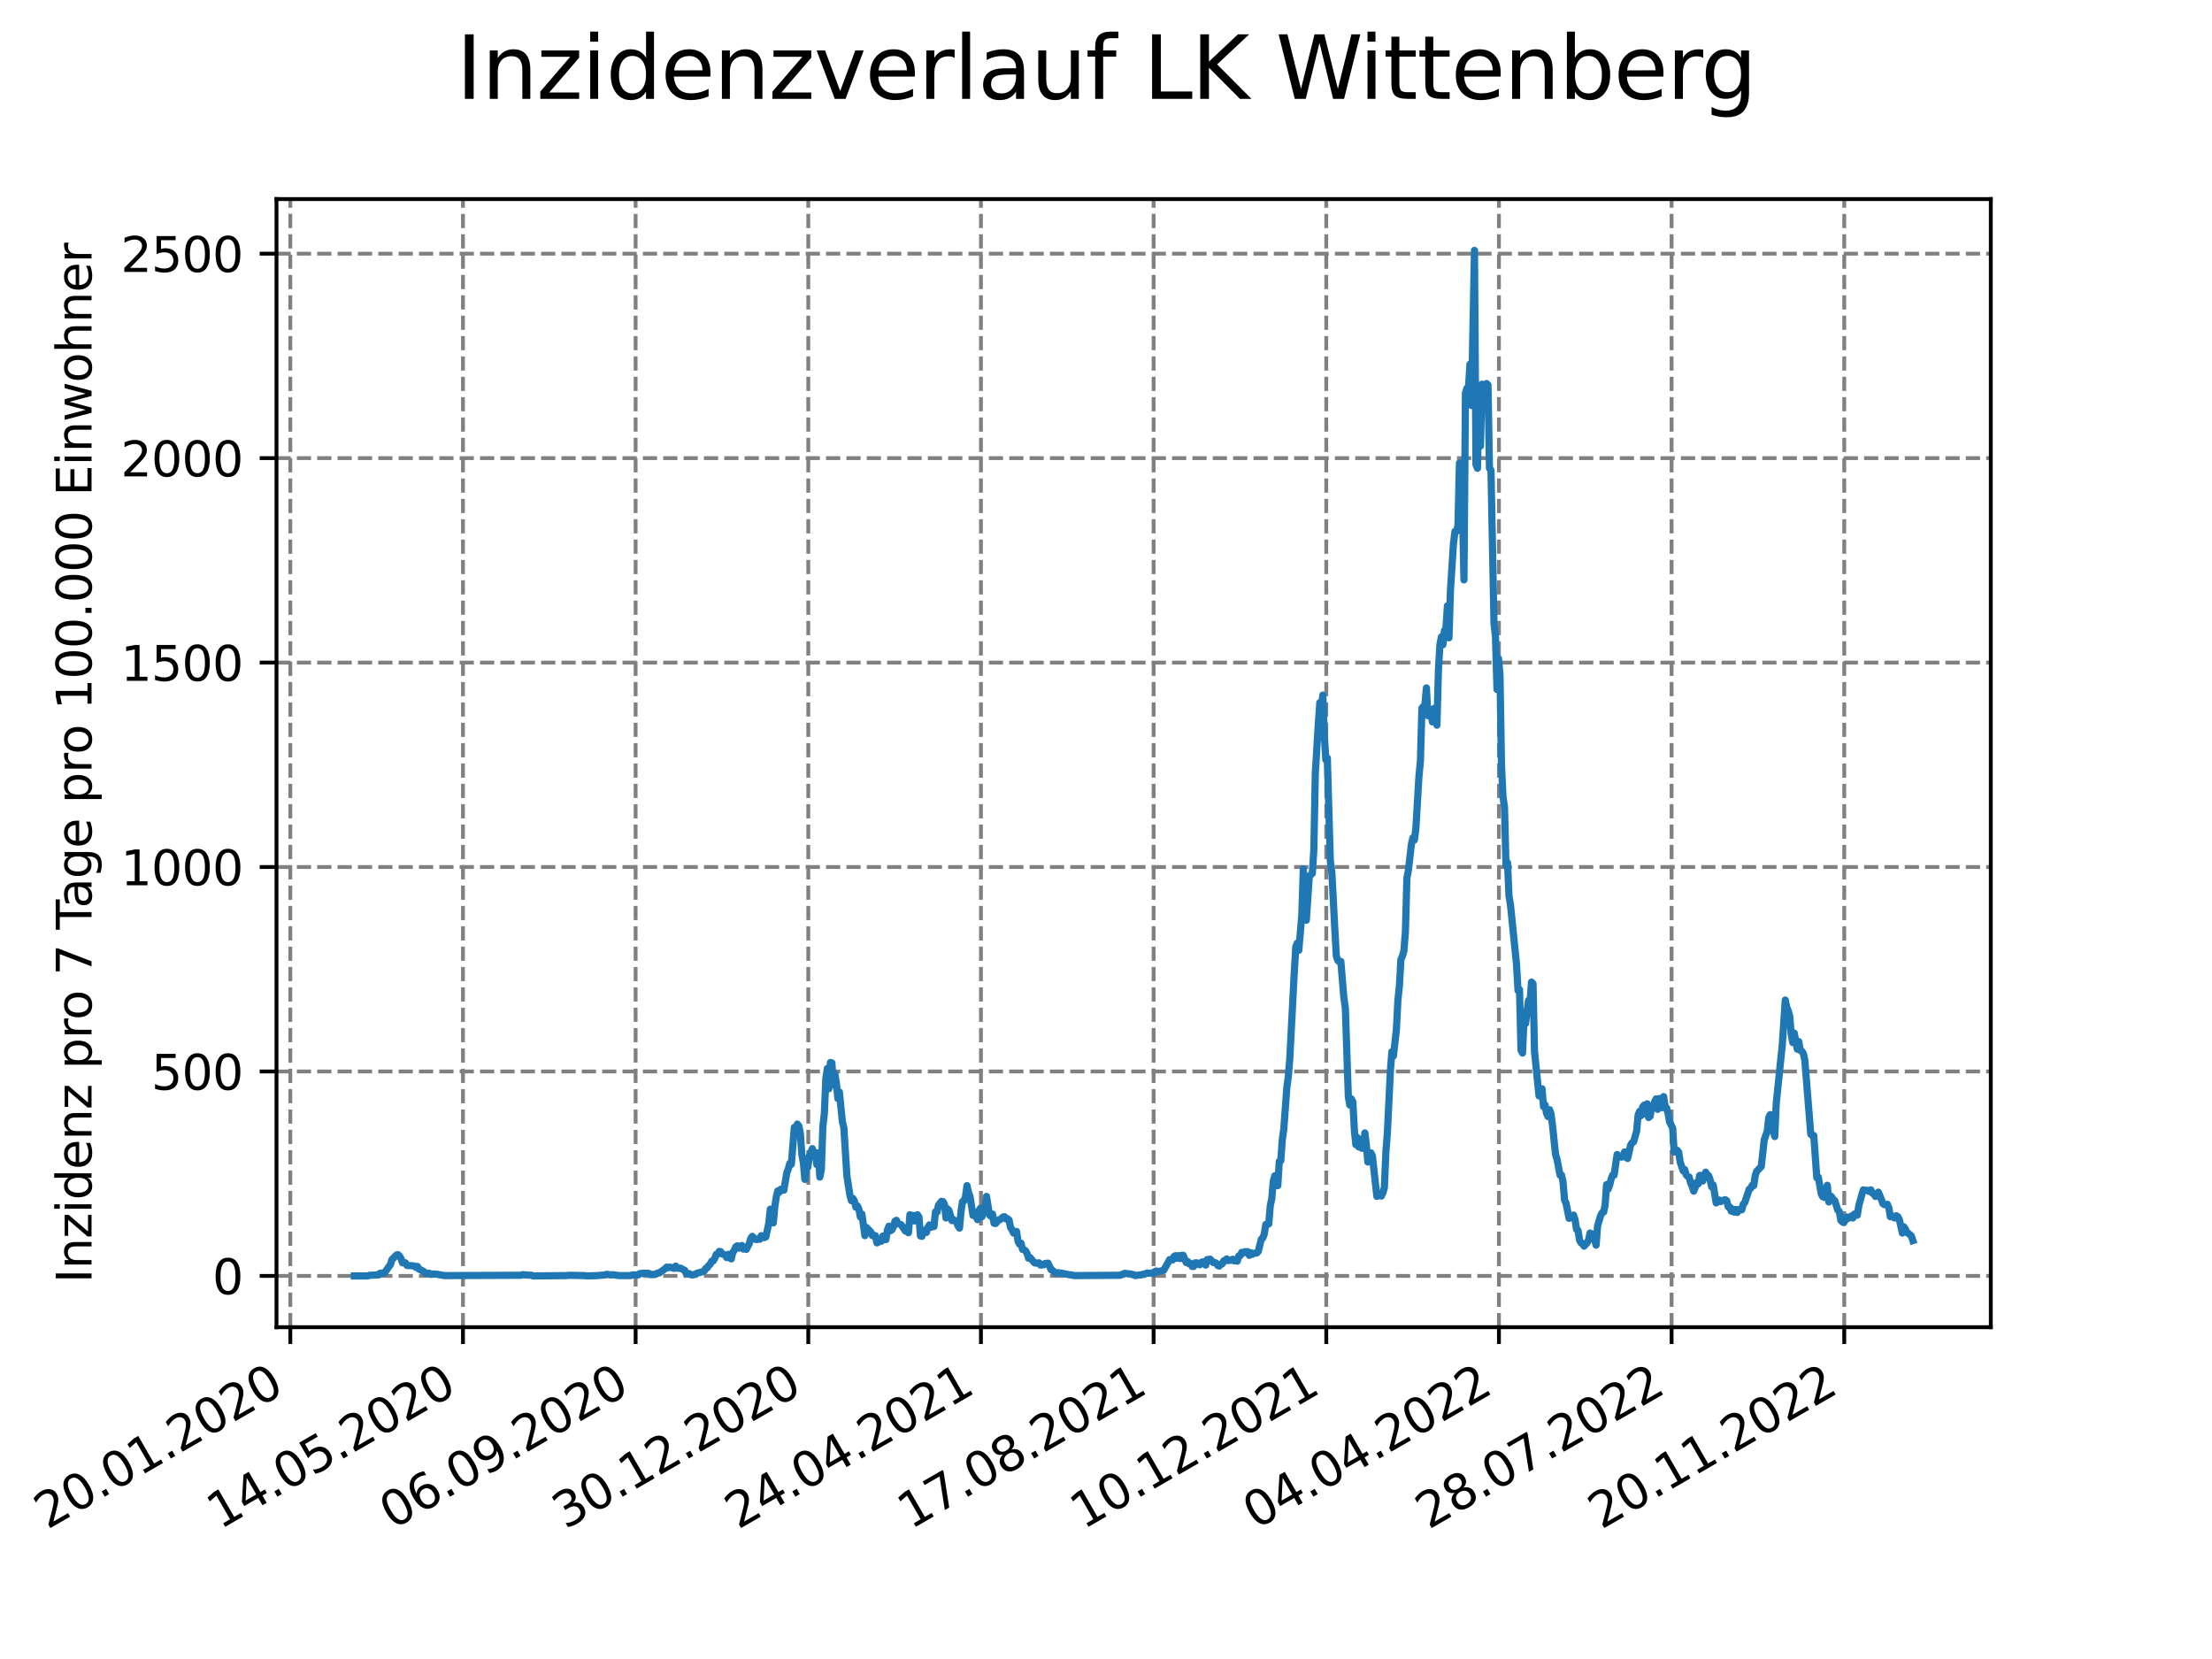 <?xml version="1.0" encoding="utf-8" standalone="no"?>
<!DOCTYPE svg PUBLIC "-//W3C//DTD SVG 1.1//EN"
  "http://www.w3.org/Graphics/SVG/1.1/DTD/svg11.dtd">
<svg xmlns:xlink="http://www.w3.org/1999/xlink" width="460.8pt" height="345.6pt" viewBox="0 0 460.8 345.6" xmlns="http://www.w3.org/2000/svg" version="1.1">
 <defs>
  <style type="text/css">*{stroke-linejoin: round; stroke-linecap: butt}</style>
 </defs>
 <g id="figure_1">
  <g id="patch_1">
   <path d="M 0 345.6 
L 460.8 345.6 
L 460.8 0 
L 0 0 
z
" style="fill: #ffffff"/>
  </g>
  <g id="axes_1">
   <g id="patch_2">
    <path d="M 57.6 276.48 
L 414.72 276.48 
L 414.72 41.472 
L 57.6 41.472 
z
" style="fill: #ffffff"/>
   </g>
   <g id="matplotlib.axis_1">
    <g id="xtick_1">
     <g id="line2d_1">
      <path d="M 60.475 276.48 
L 60.475 41.472 
" clip-path="url(#p79fb8a1882)" style="fill: none; stroke-dasharray: 2.96,1.28; stroke-dashoffset: 0; stroke: #808080; stroke-width: 0.8"/>
     </g>
     <g id="line2d_2">
      <defs>
       <path id="mafbba7d7da" d="M 0 0 
L 0 3.5 
" style="stroke: #000000; stroke-width: 0.8"/>
      </defs>
      <g>
       <use xlink:href="#mafbba7d7da" x="60.475" y="276.48" style="stroke: #000000; stroke-width: 0.8"/>
      </g>
     </g>
     <g id="text_1">
      <!-- 20.01.2020 -->
      <g transform="translate(9.85 318.689) rotate(-30) scale(0.1 -0.1)">
       <defs>
        <path id="DejaVuSans-32" d="M 1228 531 
L 3431 531 
L 3431 0 
L 469 0 
L 469 531 
Q 828 903 1448 1529 
Q 2069 2156 2228 2338 
Q 2531 2678 2651 2914 
Q 2772 3150 2772 3378 
Q 2772 3750 2511 3984 
Q 2250 4219 1831 4219 
Q 1534 4219 1204 4116 
Q 875 4013 500 3803 
L 500 4441 
Q 881 4594 1212 4672 
Q 1544 4750 1819 4750 
Q 2544 4750 2975 4387 
Q 3406 4025 3406 3419 
Q 3406 3131 3298 2873 
Q 3191 2616 2906 2266 
Q 2828 2175 2409 1742 
Q 1991 1309 1228 531 
z
" transform="scale(0.016)"/>
        <path id="DejaVuSans-30" d="M 2034 4250 
Q 1547 4250 1301 3770 
Q 1056 3291 1056 2328 
Q 1056 1369 1301 889 
Q 1547 409 2034 409 
Q 2525 409 2770 889 
Q 3016 1369 3016 2328 
Q 3016 3291 2770 3770 
Q 2525 4250 2034 4250 
z
M 2034 4750 
Q 2819 4750 3233 4129 
Q 3647 3509 3647 2328 
Q 3647 1150 3233 529 
Q 2819 -91 2034 -91 
Q 1250 -91 836 529 
Q 422 1150 422 2328 
Q 422 3509 836 4129 
Q 1250 4750 2034 4750 
z
" transform="scale(0.016)"/>
        <path id="DejaVuSans-2e" d="M 684 794 
L 1344 794 
L 1344 0 
L 684 0 
L 684 794 
z
" transform="scale(0.016)"/>
        <path id="DejaVuSans-31" d="M 794 531 
L 1825 531 
L 1825 4091 
L 703 3866 
L 703 4441 
L 1819 4666 
L 2450 4666 
L 2450 531 
L 3481 531 
L 3481 0 
L 794 0 
L 794 531 
z
" transform="scale(0.016)"/>
       </defs>
       <use xlink:href="#DejaVuSans-32"/>
       <use xlink:href="#DejaVuSans-30" x="63.623"/>
       <use xlink:href="#DejaVuSans-2e" x="127.246"/>
       <use xlink:href="#DejaVuSans-30" x="159.033"/>
       <use xlink:href="#DejaVuSans-31" x="222.656"/>
       <use xlink:href="#DejaVuSans-2e" x="286.279"/>
       <use xlink:href="#DejaVuSans-32" x="318.066"/>
       <use xlink:href="#DejaVuSans-30" x="381.689"/>
       <use xlink:href="#DejaVuSans-32" x="445.312"/>
       <use xlink:href="#DejaVuSans-30" x="508.936"/>
      </g>
     </g>
    </g>
    <g id="xtick_2">
     <g id="line2d_3">
      <path d="M 96.443 276.48 
L 96.443 41.472 
" clip-path="url(#p79fb8a1882)" style="fill: none; stroke-dasharray: 2.96,1.28; stroke-dashoffset: 0; stroke: #808080; stroke-width: 0.8"/>
     </g>
     <g id="line2d_4">
      <g>
       <use xlink:href="#mafbba7d7da" x="96.443" y="276.48" style="stroke: #000000; stroke-width: 0.8"/>
      </g>
     </g>
     <g id="text_2">
      <!-- 14.05.2020 -->
      <g transform="translate(45.818 318.689) rotate(-30) scale(0.1 -0.1)">
       <defs>
        <path id="DejaVuSans-34" d="M 2419 4116 
L 825 1625 
L 2419 1625 
L 2419 4116 
z
M 2253 4666 
L 3047 4666 
L 3047 1625 
L 3713 1625 
L 3713 1100 
L 3047 1100 
L 3047 0 
L 2419 0 
L 2419 1100 
L 313 1100 
L 313 1709 
L 2253 4666 
z
" transform="scale(0.016)"/>
        <path id="DejaVuSans-35" d="M 691 4666 
L 3169 4666 
L 3169 4134 
L 1269 4134 
L 1269 2991 
Q 1406 3038 1543 3061 
Q 1681 3084 1819 3084 
Q 2600 3084 3056 2656 
Q 3513 2228 3513 1497 
Q 3513 744 3044 326 
Q 2575 -91 1722 -91 
Q 1428 -91 1123 -41 
Q 819 9 494 109 
L 494 744 
Q 775 591 1075 516 
Q 1375 441 1709 441 
Q 2250 441 2565 725 
Q 2881 1009 2881 1497 
Q 2881 1984 2565 2268 
Q 2250 2553 1709 2553 
Q 1456 2553 1204 2497 
Q 953 2441 691 2322 
L 691 4666 
z
" transform="scale(0.016)"/>
       </defs>
       <use xlink:href="#DejaVuSans-31"/>
       <use xlink:href="#DejaVuSans-34" x="63.623"/>
       <use xlink:href="#DejaVuSans-2e" x="127.246"/>
       <use xlink:href="#DejaVuSans-30" x="159.033"/>
       <use xlink:href="#DejaVuSans-35" x="222.656"/>
       <use xlink:href="#DejaVuSans-2e" x="286.279"/>
       <use xlink:href="#DejaVuSans-32" x="318.066"/>
       <use xlink:href="#DejaVuSans-30" x="381.689"/>
       <use xlink:href="#DejaVuSans-32" x="445.312"/>
       <use xlink:href="#DejaVuSans-30" x="508.936"/>
      </g>
     </g>
    </g>
    <g id="xtick_3">
     <g id="line2d_5">
      <path d="M 132.412 276.48 
L 132.412 41.472 
" clip-path="url(#p79fb8a1882)" style="fill: none; stroke-dasharray: 2.96,1.28; stroke-dashoffset: 0; stroke: #808080; stroke-width: 0.8"/>
     </g>
     <g id="line2d_6">
      <g>
       <use xlink:href="#mafbba7d7da" x="132.412" y="276.48" style="stroke: #000000; stroke-width: 0.8"/>
      </g>
     </g>
     <g id="text_3">
      <!-- 06.09.2020 -->
      <g transform="translate(81.787 318.689) rotate(-30) scale(0.1 -0.1)">
       <defs>
        <path id="DejaVuSans-36" d="M 2113 2584 
Q 1688 2584 1439 2293 
Q 1191 2003 1191 1497 
Q 1191 994 1439 701 
Q 1688 409 2113 409 
Q 2538 409 2786 701 
Q 3034 994 3034 1497 
Q 3034 2003 2786 2293 
Q 2538 2584 2113 2584 
z
M 3366 4563 
L 3366 3988 
Q 3128 4100 2886 4159 
Q 2644 4219 2406 4219 
Q 1781 4219 1451 3797 
Q 1122 3375 1075 2522 
Q 1259 2794 1537 2939 
Q 1816 3084 2150 3084 
Q 2853 3084 3261 2657 
Q 3669 2231 3669 1497 
Q 3669 778 3244 343 
Q 2819 -91 2113 -91 
Q 1303 -91 875 529 
Q 447 1150 447 2328 
Q 447 3434 972 4092 
Q 1497 4750 2381 4750 
Q 2619 4750 2861 4703 
Q 3103 4656 3366 4563 
z
" transform="scale(0.016)"/>
        <path id="DejaVuSans-39" d="M 703 97 
L 703 672 
Q 941 559 1184 500 
Q 1428 441 1663 441 
Q 2288 441 2617 861 
Q 2947 1281 2994 2138 
Q 2813 1869 2534 1725 
Q 2256 1581 1919 1581 
Q 1219 1581 811 2004 
Q 403 2428 403 3163 
Q 403 3881 828 4315 
Q 1253 4750 1959 4750 
Q 2769 4750 3195 4129 
Q 3622 3509 3622 2328 
Q 3622 1225 3098 567 
Q 2575 -91 1691 -91 
Q 1453 -91 1209 -44 
Q 966 3 703 97 
z
M 1959 2075 
Q 2384 2075 2632 2365 
Q 2881 2656 2881 3163 
Q 2881 3666 2632 3958 
Q 2384 4250 1959 4250 
Q 1534 4250 1286 3958 
Q 1038 3666 1038 3163 
Q 1038 2656 1286 2365 
Q 1534 2075 1959 2075 
z
" transform="scale(0.016)"/>
       </defs>
       <use xlink:href="#DejaVuSans-30"/>
       <use xlink:href="#DejaVuSans-36" x="63.623"/>
       <use xlink:href="#DejaVuSans-2e" x="127.246"/>
       <use xlink:href="#DejaVuSans-30" x="159.033"/>
       <use xlink:href="#DejaVuSans-39" x="222.656"/>
       <use xlink:href="#DejaVuSans-2e" x="286.279"/>
       <use xlink:href="#DejaVuSans-32" x="318.066"/>
       <use xlink:href="#DejaVuSans-30" x="381.689"/>
       <use xlink:href="#DejaVuSans-32" x="445.312"/>
       <use xlink:href="#DejaVuSans-30" x="508.936"/>
      </g>
     </g>
    </g>
    <g id="xtick_4">
     <g id="line2d_7">
      <path d="M 168.38 276.48 
L 168.38 41.472 
" clip-path="url(#p79fb8a1882)" style="fill: none; stroke-dasharray: 2.96,1.28; stroke-dashoffset: 0; stroke: #808080; stroke-width: 0.8"/>
     </g>
     <g id="line2d_8">
      <g>
       <use xlink:href="#mafbba7d7da" x="168.38" y="276.48" style="stroke: #000000; stroke-width: 0.8"/>
      </g>
     </g>
     <g id="text_4">
      <!-- 30.12.2020 -->
      <g transform="translate(117.755 318.689) rotate(-30) scale(0.1 -0.1)">
       <defs>
        <path id="DejaVuSans-33" d="M 2597 2516 
Q 3050 2419 3304 2112 
Q 3559 1806 3559 1356 
Q 3559 666 3084 287 
Q 2609 -91 1734 -91 
Q 1441 -91 1130 -33 
Q 819 25 488 141 
L 488 750 
Q 750 597 1062 519 
Q 1375 441 1716 441 
Q 2309 441 2620 675 
Q 2931 909 2931 1356 
Q 2931 1769 2642 2001 
Q 2353 2234 1838 2234 
L 1294 2234 
L 1294 2753 
L 1863 2753 
Q 2328 2753 2575 2939 
Q 2822 3125 2822 3475 
Q 2822 3834 2567 4026 
Q 2313 4219 1838 4219 
Q 1578 4219 1281 4162 
Q 984 4106 628 3988 
L 628 4550 
Q 988 4650 1302 4700 
Q 1616 4750 1894 4750 
Q 2613 4750 3031 4423 
Q 3450 4097 3450 3541 
Q 3450 3153 3228 2886 
Q 3006 2619 2597 2516 
z
" transform="scale(0.016)"/>
       </defs>
       <use xlink:href="#DejaVuSans-33"/>
       <use xlink:href="#DejaVuSans-30" x="63.623"/>
       <use xlink:href="#DejaVuSans-2e" x="127.246"/>
       <use xlink:href="#DejaVuSans-31" x="159.033"/>
       <use xlink:href="#DejaVuSans-32" x="222.656"/>
       <use xlink:href="#DejaVuSans-2e" x="286.279"/>
       <use xlink:href="#DejaVuSans-32" x="318.066"/>
       <use xlink:href="#DejaVuSans-30" x="381.689"/>
       <use xlink:href="#DejaVuSans-32" x="445.312"/>
       <use xlink:href="#DejaVuSans-30" x="508.936"/>
      </g>
     </g>
    </g>
    <g id="xtick_5">
     <g id="line2d_9">
      <path d="M 204.349 276.48 
L 204.349 41.472 
" clip-path="url(#p79fb8a1882)" style="fill: none; stroke-dasharray: 2.96,1.28; stroke-dashoffset: 0; stroke: #808080; stroke-width: 0.8"/>
     </g>
     <g id="line2d_10">
      <g>
       <use xlink:href="#mafbba7d7da" x="204.349" y="276.48" style="stroke: #000000; stroke-width: 0.8"/>
      </g>
     </g>
     <g id="text_5">
      <!-- 24.04.2021 -->
      <g transform="translate(153.724 318.689) rotate(-30) scale(0.1 -0.1)">
       <use xlink:href="#DejaVuSans-32"/>
       <use xlink:href="#DejaVuSans-34" x="63.623"/>
       <use xlink:href="#DejaVuSans-2e" x="127.246"/>
       <use xlink:href="#DejaVuSans-30" x="159.033"/>
       <use xlink:href="#DejaVuSans-34" x="222.656"/>
       <use xlink:href="#DejaVuSans-2e" x="286.279"/>
       <use xlink:href="#DejaVuSans-32" x="318.066"/>
       <use xlink:href="#DejaVuSans-30" x="381.689"/>
       <use xlink:href="#DejaVuSans-32" x="445.312"/>
       <use xlink:href="#DejaVuSans-31" x="508.936"/>
      </g>
     </g>
    </g>
    <g id="xtick_6">
     <g id="line2d_11">
      <path d="M 240.317 276.48 
L 240.317 41.472 
" clip-path="url(#p79fb8a1882)" style="fill: none; stroke-dasharray: 2.96,1.28; stroke-dashoffset: 0; stroke: #808080; stroke-width: 0.8"/>
     </g>
     <g id="line2d_12">
      <g>
       <use xlink:href="#mafbba7d7da" x="240.317" y="276.48" style="stroke: #000000; stroke-width: 0.8"/>
      </g>
     </g>
     <g id="text_6">
      <!-- 17.08.2021 -->
      <g transform="translate(189.692 318.689) rotate(-30) scale(0.1 -0.1)">
       <defs>
        <path id="DejaVuSans-37" d="M 525 4666 
L 3525 4666 
L 3525 4397 
L 1831 0 
L 1172 0 
L 2766 4134 
L 525 4134 
L 525 4666 
z
" transform="scale(0.016)"/>
        <path id="DejaVuSans-38" d="M 2034 2216 
Q 1584 2216 1326 1975 
Q 1069 1734 1069 1313 
Q 1069 891 1326 650 
Q 1584 409 2034 409 
Q 2484 409 2743 651 
Q 3003 894 3003 1313 
Q 3003 1734 2745 1975 
Q 2488 2216 2034 2216 
z
M 1403 2484 
Q 997 2584 770 2862 
Q 544 3141 544 3541 
Q 544 4100 942 4425 
Q 1341 4750 2034 4750 
Q 2731 4750 3128 4425 
Q 3525 4100 3525 3541 
Q 3525 3141 3298 2862 
Q 3072 2584 2669 2484 
Q 3125 2378 3379 2068 
Q 3634 1759 3634 1313 
Q 3634 634 3220 271 
Q 2806 -91 2034 -91 
Q 1263 -91 848 271 
Q 434 634 434 1313 
Q 434 1759 690 2068 
Q 947 2378 1403 2484 
z
M 1172 3481 
Q 1172 3119 1398 2916 
Q 1625 2713 2034 2713 
Q 2441 2713 2670 2916 
Q 2900 3119 2900 3481 
Q 2900 3844 2670 4047 
Q 2441 4250 2034 4250 
Q 1625 4250 1398 4047 
Q 1172 3844 1172 3481 
z
" transform="scale(0.016)"/>
       </defs>
       <use xlink:href="#DejaVuSans-31"/>
       <use xlink:href="#DejaVuSans-37" x="63.623"/>
       <use xlink:href="#DejaVuSans-2e" x="127.246"/>
       <use xlink:href="#DejaVuSans-30" x="159.033"/>
       <use xlink:href="#DejaVuSans-38" x="222.656"/>
       <use xlink:href="#DejaVuSans-2e" x="286.279"/>
       <use xlink:href="#DejaVuSans-32" x="318.066"/>
       <use xlink:href="#DejaVuSans-30" x="381.689"/>
       <use xlink:href="#DejaVuSans-32" x="445.312"/>
       <use xlink:href="#DejaVuSans-31" x="508.936"/>
      </g>
     </g>
    </g>
    <g id="xtick_7">
     <g id="line2d_13">
      <path d="M 276.286 276.48 
L 276.286 41.472 
" clip-path="url(#p79fb8a1882)" style="fill: none; stroke-dasharray: 2.96,1.28; stroke-dashoffset: 0; stroke: #808080; stroke-width: 0.8"/>
     </g>
     <g id="line2d_14">
      <g>
       <use xlink:href="#mafbba7d7da" x="276.286" y="276.48" style="stroke: #000000; stroke-width: 0.8"/>
      </g>
     </g>
     <g id="text_7">
      <!-- 10.12.2021 -->
      <g transform="translate(225.66 318.689) rotate(-30) scale(0.1 -0.1)">
       <use xlink:href="#DejaVuSans-31"/>
       <use xlink:href="#DejaVuSans-30" x="63.623"/>
       <use xlink:href="#DejaVuSans-2e" x="127.246"/>
       <use xlink:href="#DejaVuSans-31" x="159.033"/>
       <use xlink:href="#DejaVuSans-32" x="222.656"/>
       <use xlink:href="#DejaVuSans-2e" x="286.279"/>
       <use xlink:href="#DejaVuSans-32" x="318.066"/>
       <use xlink:href="#DejaVuSans-30" x="381.689"/>
       <use xlink:href="#DejaVuSans-32" x="445.312"/>
       <use xlink:href="#DejaVuSans-31" x="508.936"/>
      </g>
     </g>
    </g>
    <g id="xtick_8">
     <g id="line2d_15">
      <path d="M 312.254 276.48 
L 312.254 41.472 
" clip-path="url(#p79fb8a1882)" style="fill: none; stroke-dasharray: 2.96,1.28; stroke-dashoffset: 0; stroke: #808080; stroke-width: 0.8"/>
     </g>
     <g id="line2d_16">
      <g>
       <use xlink:href="#mafbba7d7da" x="312.254" y="276.48" style="stroke: #000000; stroke-width: 0.8"/>
      </g>
     </g>
     <g id="text_8">
      <!-- 04.04.2022 -->
      <g transform="translate(261.629 318.689) rotate(-30) scale(0.1 -0.1)">
       <use xlink:href="#DejaVuSans-30"/>
       <use xlink:href="#DejaVuSans-34" x="63.623"/>
       <use xlink:href="#DejaVuSans-2e" x="127.246"/>
       <use xlink:href="#DejaVuSans-30" x="159.033"/>
       <use xlink:href="#DejaVuSans-34" x="222.656"/>
       <use xlink:href="#DejaVuSans-2e" x="286.279"/>
       <use xlink:href="#DejaVuSans-32" x="318.066"/>
       <use xlink:href="#DejaVuSans-30" x="381.689"/>
       <use xlink:href="#DejaVuSans-32" x="445.312"/>
       <use xlink:href="#DejaVuSans-32" x="508.936"/>
      </g>
     </g>
    </g>
    <g id="xtick_9">
     <g id="line2d_17">
      <path d="M 348.223 276.48 
L 348.223 41.472 
" clip-path="url(#p79fb8a1882)" style="fill: none; stroke-dasharray: 2.96,1.28; stroke-dashoffset: 0; stroke: #808080; stroke-width: 0.8"/>
     </g>
     <g id="line2d_18">
      <g>
       <use xlink:href="#mafbba7d7da" x="348.223" y="276.48" style="stroke: #000000; stroke-width: 0.8"/>
      </g>
     </g>
     <g id="text_9">
      <!-- 28.07.2022 -->
      <g transform="translate(297.597 318.689) rotate(-30) scale(0.1 -0.1)">
       <use xlink:href="#DejaVuSans-32"/>
       <use xlink:href="#DejaVuSans-38" x="63.623"/>
       <use xlink:href="#DejaVuSans-2e" x="127.246"/>
       <use xlink:href="#DejaVuSans-30" x="159.033"/>
       <use xlink:href="#DejaVuSans-37" x="222.656"/>
       <use xlink:href="#DejaVuSans-2e" x="286.279"/>
       <use xlink:href="#DejaVuSans-32" x="318.066"/>
       <use xlink:href="#DejaVuSans-30" x="381.689"/>
       <use xlink:href="#DejaVuSans-32" x="445.312"/>
       <use xlink:href="#DejaVuSans-32" x="508.936"/>
      </g>
     </g>
    </g>
    <g id="xtick_10">
     <g id="line2d_19">
      <path d="M 384.191 276.48 
L 384.191 41.472 
" clip-path="url(#p79fb8a1882)" style="fill: none; stroke-dasharray: 2.96,1.28; stroke-dashoffset: 0; stroke: #808080; stroke-width: 0.8"/>
     </g>
     <g id="line2d_20">
      <g>
       <use xlink:href="#mafbba7d7da" x="384.191" y="276.48" style="stroke: #000000; stroke-width: 0.8"/>
      </g>
     </g>
     <g id="text_10">
      <!-- 20.11.2022 -->
      <g transform="translate(333.566 318.689) rotate(-30) scale(0.1 -0.1)">
       <use xlink:href="#DejaVuSans-32"/>
       <use xlink:href="#DejaVuSans-30" x="63.623"/>
       <use xlink:href="#DejaVuSans-2e" x="127.246"/>
       <use xlink:href="#DejaVuSans-31" x="159.033"/>
       <use xlink:href="#DejaVuSans-31" x="222.656"/>
       <use xlink:href="#DejaVuSans-2e" x="286.279"/>
       <use xlink:href="#DejaVuSans-32" x="318.066"/>
       <use xlink:href="#DejaVuSans-30" x="381.689"/>
       <use xlink:href="#DejaVuSans-32" x="445.312"/>
       <use xlink:href="#DejaVuSans-32" x="508.936"/>
      </g>
     </g>
    </g>
   </g>
   <g id="matplotlib.axis_2">
    <g id="ytick_1">
     <g id="line2d_21">
      <path d="M 57.6 265.798 
L 414.72 265.798 
" clip-path="url(#p79fb8a1882)" style="fill: none; stroke-dasharray: 2.96,1.28; stroke-dashoffset: 0; stroke: #808080; stroke-width: 0.8"/>
     </g>
     <g id="line2d_22">
      <defs>
       <path id="m3f3b01e680" d="M 0 0 
L -3.5 0 
" style="stroke: #000000; stroke-width: 0.8"/>
      </defs>
      <g>
       <use xlink:href="#m3f3b01e680" x="57.6" y="265.798" style="stroke: #000000; stroke-width: 0.8"/>
      </g>
     </g>
     <g id="text_11">
      <!-- 0 -->
      <g transform="translate(44.237 269.597) scale(0.1 -0.1)">
       <use xlink:href="#DejaVuSans-30"/>
      </g>
     </g>
    </g>
    <g id="ytick_2">
     <g id="line2d_23">
      <path d="M 57.6 223.208 
L 414.72 223.208 
" clip-path="url(#p79fb8a1882)" style="fill: none; stroke-dasharray: 2.96,1.28; stroke-dashoffset: 0; stroke: #808080; stroke-width: 0.8"/>
     </g>
     <g id="line2d_24">
      <g>
       <use xlink:href="#m3f3b01e680" x="57.6" y="223.208" style="stroke: #000000; stroke-width: 0.8"/>
      </g>
     </g>
     <g id="text_12">
      <!-- 500 -->
      <g transform="translate(31.512 227.007) scale(0.1 -0.1)">
       <use xlink:href="#DejaVuSans-35"/>
       <use xlink:href="#DejaVuSans-30" x="63.623"/>
       <use xlink:href="#DejaVuSans-30" x="127.246"/>
      </g>
     </g>
    </g>
    <g id="ytick_3">
     <g id="line2d_25">
      <path d="M 57.6 180.618 
L 414.72 180.618 
" clip-path="url(#p79fb8a1882)" style="fill: none; stroke-dasharray: 2.96,1.28; stroke-dashoffset: 0; stroke: #808080; stroke-width: 0.8"/>
     </g>
     <g id="line2d_26">
      <g>
       <use xlink:href="#m3f3b01e680" x="57.6" y="180.618" style="stroke: #000000; stroke-width: 0.8"/>
      </g>
     </g>
     <g id="text_13">
      <!-- 1000 -->
      <g transform="translate(25.15 184.417) scale(0.1 -0.1)">
       <use xlink:href="#DejaVuSans-31"/>
       <use xlink:href="#DejaVuSans-30" x="63.623"/>
       <use xlink:href="#DejaVuSans-30" x="127.246"/>
       <use xlink:href="#DejaVuSans-30" x="190.869"/>
      </g>
     </g>
    </g>
    <g id="ytick_4">
     <g id="line2d_27">
      <path d="M 57.6 138.028 
L 414.72 138.028 
" clip-path="url(#p79fb8a1882)" style="fill: none; stroke-dasharray: 2.96,1.28; stroke-dashoffset: 0; stroke: #808080; stroke-width: 0.8"/>
     </g>
     <g id="line2d_28">
      <g>
       <use xlink:href="#m3f3b01e680" x="57.6" y="138.028" style="stroke: #000000; stroke-width: 0.8"/>
      </g>
     </g>
     <g id="text_14">
      <!-- 1500 -->
      <g transform="translate(25.15 141.827) scale(0.1 -0.1)">
       <use xlink:href="#DejaVuSans-31"/>
       <use xlink:href="#DejaVuSans-35" x="63.623"/>
       <use xlink:href="#DejaVuSans-30" x="127.246"/>
       <use xlink:href="#DejaVuSans-30" x="190.869"/>
      </g>
     </g>
    </g>
    <g id="ytick_5">
     <g id="line2d_29">
      <path d="M 57.6 95.438 
L 414.72 95.438 
" clip-path="url(#p79fb8a1882)" style="fill: none; stroke-dasharray: 2.96,1.28; stroke-dashoffset: 0; stroke: #808080; stroke-width: 0.8"/>
     </g>
     <g id="line2d_30">
      <g>
       <use xlink:href="#m3f3b01e680" x="57.6" y="95.438" style="stroke: #000000; stroke-width: 0.8"/>
      </g>
     </g>
     <g id="text_15">
      <!-- 2000 -->
      <g transform="translate(25.15 99.237) scale(0.1 -0.1)">
       <use xlink:href="#DejaVuSans-32"/>
       <use xlink:href="#DejaVuSans-30" x="63.623"/>
       <use xlink:href="#DejaVuSans-30" x="127.246"/>
       <use xlink:href="#DejaVuSans-30" x="190.869"/>
      </g>
     </g>
    </g>
    <g id="ytick_6">
     <g id="line2d_31">
      <path d="M 57.6 52.848 
L 414.72 52.848 
" clip-path="url(#p79fb8a1882)" style="fill: none; stroke-dasharray: 2.96,1.28; stroke-dashoffset: 0; stroke: #808080; stroke-width: 0.8"/>
     </g>
     <g id="line2d_32">
      <g>
       <use xlink:href="#m3f3b01e680" x="57.6" y="52.848" style="stroke: #000000; stroke-width: 0.8"/>
      </g>
     </g>
     <g id="text_16">
      <!-- 2500 -->
      <g transform="translate(25.15 56.647) scale(0.1 -0.1)">
       <use xlink:href="#DejaVuSans-32"/>
       <use xlink:href="#DejaVuSans-35" x="63.623"/>
       <use xlink:href="#DejaVuSans-30" x="127.246"/>
       <use xlink:href="#DejaVuSans-30" x="190.869"/>
      </g>
     </g>
    </g>
    <g id="text_17">
     <!-- Inzidenz pro 7 Tage pro 100.000 Einwohner -->
     <g transform="translate(19.07 267.301) rotate(-90) scale(0.1 -0.1)">
      <defs>
       <path id="DejaVuSans-49" d="M 628 4666 
L 1259 4666 
L 1259 0 
L 628 0 
L 628 4666 
z
" transform="scale(0.016)"/>
       <path id="DejaVuSans-6e" d="M 3513 2113 
L 3513 0 
L 2938 0 
L 2938 2094 
Q 2938 2591 2744 2837 
Q 2550 3084 2163 3084 
Q 1697 3084 1428 2787 
Q 1159 2491 1159 1978 
L 1159 0 
L 581 0 
L 581 3500 
L 1159 3500 
L 1159 2956 
Q 1366 3272 1645 3428 
Q 1925 3584 2291 3584 
Q 2894 3584 3203 3211 
Q 3513 2838 3513 2113 
z
" transform="scale(0.016)"/>
       <path id="DejaVuSans-7a" d="M 353 3500 
L 3084 3500 
L 3084 2975 
L 922 459 
L 3084 459 
L 3084 0 
L 275 0 
L 275 525 
L 2438 3041 
L 353 3041 
L 353 3500 
z
" transform="scale(0.016)"/>
       <path id="DejaVuSans-69" d="M 603 3500 
L 1178 3500 
L 1178 0 
L 603 0 
L 603 3500 
z
M 603 4863 
L 1178 4863 
L 1178 4134 
L 603 4134 
L 603 4863 
z
" transform="scale(0.016)"/>
       <path id="DejaVuSans-64" d="M 2906 2969 
L 2906 4863 
L 3481 4863 
L 3481 0 
L 2906 0 
L 2906 525 
Q 2725 213 2448 61 
Q 2172 -91 1784 -91 
Q 1150 -91 751 415 
Q 353 922 353 1747 
Q 353 2572 751 3078 
Q 1150 3584 1784 3584 
Q 2172 3584 2448 3432 
Q 2725 3281 2906 2969 
z
M 947 1747 
Q 947 1113 1208 752 
Q 1469 391 1925 391 
Q 2381 391 2643 752 
Q 2906 1113 2906 1747 
Q 2906 2381 2643 2742 
Q 2381 3103 1925 3103 
Q 1469 3103 1208 2742 
Q 947 2381 947 1747 
z
" transform="scale(0.016)"/>
       <path id="DejaVuSans-65" d="M 3597 1894 
L 3597 1613 
L 953 1613 
Q 991 1019 1311 708 
Q 1631 397 2203 397 
Q 2534 397 2845 478 
Q 3156 559 3463 722 
L 3463 178 
Q 3153 47 2828 -22 
Q 2503 -91 2169 -91 
Q 1331 -91 842 396 
Q 353 884 353 1716 
Q 353 2575 817 3079 
Q 1281 3584 2069 3584 
Q 2775 3584 3186 3129 
Q 3597 2675 3597 1894 
z
M 3022 2063 
Q 3016 2534 2758 2815 
Q 2500 3097 2075 3097 
Q 1594 3097 1305 2825 
Q 1016 2553 972 2059 
L 3022 2063 
z
" transform="scale(0.016)"/>
       <path id="DejaVuSans-20" transform="scale(0.016)"/>
       <path id="DejaVuSans-70" d="M 1159 525 
L 1159 -1331 
L 581 -1331 
L 581 3500 
L 1159 3500 
L 1159 2969 
Q 1341 3281 1617 3432 
Q 1894 3584 2278 3584 
Q 2916 3584 3314 3078 
Q 3713 2572 3713 1747 
Q 3713 922 3314 415 
Q 2916 -91 2278 -91 
Q 1894 -91 1617 61 
Q 1341 213 1159 525 
z
M 3116 1747 
Q 3116 2381 2855 2742 
Q 2594 3103 2138 3103 
Q 1681 3103 1420 2742 
Q 1159 2381 1159 1747 
Q 1159 1113 1420 752 
Q 1681 391 2138 391 
Q 2594 391 2855 752 
Q 3116 1113 3116 1747 
z
" transform="scale(0.016)"/>
       <path id="DejaVuSans-72" d="M 2631 2963 
Q 2534 3019 2420 3045 
Q 2306 3072 2169 3072 
Q 1681 3072 1420 2755 
Q 1159 2438 1159 1844 
L 1159 0 
L 581 0 
L 581 3500 
L 1159 3500 
L 1159 2956 
Q 1341 3275 1631 3429 
Q 1922 3584 2338 3584 
Q 2397 3584 2469 3576 
Q 2541 3569 2628 3553 
L 2631 2963 
z
" transform="scale(0.016)"/>
       <path id="DejaVuSans-6f" d="M 1959 3097 
Q 1497 3097 1228 2736 
Q 959 2375 959 1747 
Q 959 1119 1226 758 
Q 1494 397 1959 397 
Q 2419 397 2687 759 
Q 2956 1122 2956 1747 
Q 2956 2369 2687 2733 
Q 2419 3097 1959 3097 
z
M 1959 3584 
Q 2709 3584 3137 3096 
Q 3566 2609 3566 1747 
Q 3566 888 3137 398 
Q 2709 -91 1959 -91 
Q 1206 -91 779 398 
Q 353 888 353 1747 
Q 353 2609 779 3096 
Q 1206 3584 1959 3584 
z
" transform="scale(0.016)"/>
       <path id="DejaVuSans-54" d="M -19 4666 
L 3928 4666 
L 3928 4134 
L 2272 4134 
L 2272 0 
L 1638 0 
L 1638 4134 
L -19 4134 
L -19 4666 
z
" transform="scale(0.016)"/>
       <path id="DejaVuSans-61" d="M 2194 1759 
Q 1497 1759 1228 1600 
Q 959 1441 959 1056 
Q 959 750 1161 570 
Q 1363 391 1709 391 
Q 2188 391 2477 730 
Q 2766 1069 2766 1631 
L 2766 1759 
L 2194 1759 
z
M 3341 1997 
L 3341 0 
L 2766 0 
L 2766 531 
Q 2569 213 2275 61 
Q 1981 -91 1556 -91 
Q 1019 -91 701 211 
Q 384 513 384 1019 
Q 384 1609 779 1909 
Q 1175 2209 1959 2209 
L 2766 2209 
L 2766 2266 
Q 2766 2663 2505 2880 
Q 2244 3097 1772 3097 
Q 1472 3097 1187 3025 
Q 903 2953 641 2809 
L 641 3341 
Q 956 3463 1253 3523 
Q 1550 3584 1831 3584 
Q 2591 3584 2966 3190 
Q 3341 2797 3341 1997 
z
" transform="scale(0.016)"/>
       <path id="DejaVuSans-67" d="M 2906 1791 
Q 2906 2416 2648 2759 
Q 2391 3103 1925 3103 
Q 1463 3103 1205 2759 
Q 947 2416 947 1791 
Q 947 1169 1205 825 
Q 1463 481 1925 481 
Q 2391 481 2648 825 
Q 2906 1169 2906 1791 
z
M 3481 434 
Q 3481 -459 3084 -895 
Q 2688 -1331 1869 -1331 
Q 1566 -1331 1297 -1286 
Q 1028 -1241 775 -1147 
L 775 -588 
Q 1028 -725 1275 -790 
Q 1522 -856 1778 -856 
Q 2344 -856 2625 -561 
Q 2906 -266 2906 331 
L 2906 616 
Q 2728 306 2450 153 
Q 2172 0 1784 0 
Q 1141 0 747 490 
Q 353 981 353 1791 
Q 353 2603 747 3093 
Q 1141 3584 1784 3584 
Q 2172 3584 2450 3431 
Q 2728 3278 2906 2969 
L 2906 3500 
L 3481 3500 
L 3481 434 
z
" transform="scale(0.016)"/>
       <path id="DejaVuSans-45" d="M 628 4666 
L 3578 4666 
L 3578 4134 
L 1259 4134 
L 1259 2753 
L 3481 2753 
L 3481 2222 
L 1259 2222 
L 1259 531 
L 3634 531 
L 3634 0 
L 628 0 
L 628 4666 
z
" transform="scale(0.016)"/>
       <path id="DejaVuSans-77" d="M 269 3500 
L 844 3500 
L 1563 769 
L 2278 3500 
L 2956 3500 
L 3675 769 
L 4391 3500 
L 4966 3500 
L 4050 0 
L 3372 0 
L 2619 2869 
L 1863 0 
L 1184 0 
L 269 3500 
z
" transform="scale(0.016)"/>
       <path id="DejaVuSans-68" d="M 3513 2113 
L 3513 0 
L 2938 0 
L 2938 2094 
Q 2938 2591 2744 2837 
Q 2550 3084 2163 3084 
Q 1697 3084 1428 2787 
Q 1159 2491 1159 1978 
L 1159 0 
L 581 0 
L 581 4863 
L 1159 4863 
L 1159 2956 
Q 1366 3272 1645 3428 
Q 1925 3584 2291 3584 
Q 2894 3584 3203 3211 
Q 3513 2838 3513 2113 
z
" transform="scale(0.016)"/>
      </defs>
      <use xlink:href="#DejaVuSans-49"/>
      <use xlink:href="#DejaVuSans-6e" x="29.492"/>
      <use xlink:href="#DejaVuSans-7a" x="92.871"/>
      <use xlink:href="#DejaVuSans-69" x="145.361"/>
      <use xlink:href="#DejaVuSans-64" x="173.145"/>
      <use xlink:href="#DejaVuSans-65" x="236.621"/>
      <use xlink:href="#DejaVuSans-6e" x="298.145"/>
      <use xlink:href="#DejaVuSans-7a" x="361.523"/>
      <use xlink:href="#DejaVuSans-20" x="414.014"/>
      <use xlink:href="#DejaVuSans-70" x="445.801"/>
      <use xlink:href="#DejaVuSans-72" x="509.277"/>
      <use xlink:href="#DejaVuSans-6f" x="548.141"/>
      <use xlink:href="#DejaVuSans-20" x="609.322"/>
      <use xlink:href="#DejaVuSans-37" x="641.109"/>
      <use xlink:href="#DejaVuSans-20" x="704.732"/>
      <use xlink:href="#DejaVuSans-54" x="736.52"/>
      <use xlink:href="#DejaVuSans-61" x="781.104"/>
      <use xlink:href="#DejaVuSans-67" x="842.383"/>
      <use xlink:href="#DejaVuSans-65" x="905.859"/>
      <use xlink:href="#DejaVuSans-20" x="967.383"/>
      <use xlink:href="#DejaVuSans-70" x="999.17"/>
      <use xlink:href="#DejaVuSans-72" x="1062.646"/>
      <use xlink:href="#DejaVuSans-6f" x="1101.51"/>
      <use xlink:href="#DejaVuSans-20" x="1162.691"/>
      <use xlink:href="#DejaVuSans-31" x="1194.479"/>
      <use xlink:href="#DejaVuSans-30" x="1258.102"/>
      <use xlink:href="#DejaVuSans-30" x="1321.725"/>
      <use xlink:href="#DejaVuSans-2e" x="1385.348"/>
      <use xlink:href="#DejaVuSans-30" x="1417.135"/>
      <use xlink:href="#DejaVuSans-30" x="1480.758"/>
      <use xlink:href="#DejaVuSans-30" x="1544.381"/>
      <use xlink:href="#DejaVuSans-20" x="1608.004"/>
      <use xlink:href="#DejaVuSans-45" x="1639.791"/>
      <use xlink:href="#DejaVuSans-69" x="1702.975"/>
      <use xlink:href="#DejaVuSans-6e" x="1730.758"/>
      <use xlink:href="#DejaVuSans-77" x="1794.137"/>
      <use xlink:href="#DejaVuSans-6f" x="1875.924"/>
      <use xlink:href="#DejaVuSans-68" x="1937.105"/>
      <use xlink:href="#DejaVuSans-6e" x="2000.484"/>
      <use xlink:href="#DejaVuSans-65" x="2063.863"/>
      <use xlink:href="#DejaVuSans-72" x="2125.387"/>
     </g>
    </g>
   </g>
   <g id="line2d_33">
    <path d="M 73.833 265.798 
L 76.648 265.798 
L 76.96 265.661 
L 78.837 265.593 
L 79.15 265.252 
L 79.775 265.184 
L 80.088 265.184 
L 81.339 263.412 
L 81.652 262.389 
L 82.59 261.435 
L 82.903 261.367 
L 83.216 261.639 
L 83.529 262.185 
L 83.841 263.071 
L 84.154 263.003 
L 84.467 263.071 
L 84.78 263.616 
L 86.031 263.685 
L 86.344 263.753 
L 86.656 264.025 
L 86.969 263.821 
L 87.282 264.366 
L 88.22 264.843 
L 88.533 265.184 
L 88.846 265.184 
L 89.158 265.321 
L 89.471 265.252 
L 89.784 265.457 
L 90.41 265.389 
L 91.035 265.457 
L 92.599 265.73 
L 108.55 265.661 
L 108.863 265.525 
L 109.488 265.593 
L 110.74 265.661 
L 111.052 265.798 
L 117.933 265.73 
L 118.559 265.661 
L 121.686 265.73 
L 122.312 265.798 
L 124.501 265.73 
L 125.127 265.661 
L 126.065 265.593 
L 126.378 265.457 
L 127.316 265.593 
L 127.629 265.525 
L 128.88 265.73 
L 131.382 265.73 
L 131.695 265.593 
L 132.946 265.593 
L 133.259 265.321 
L 133.884 265.252 
L 135.136 265.252 
L 135.448 265.525 
L 135.761 265.457 
L 136.074 265.525 
L 136.699 265.389 
L 137.012 265.184 
L 137.325 265.184 
L 138.263 264.503 
L 138.576 264.298 
L 138.889 263.957 
L 139.202 264.094 
L 139.514 263.957 
L 140.453 264.23 
L 140.765 263.753 
L 141.078 264.162 
L 141.391 264.23 
L 141.704 264.162 
L 142.642 264.639 
L 142.955 265.321 
L 143.58 265.321 
L 143.893 265.525 
L 144.206 265.593 
L 144.831 265.457 
L 145.144 265.252 
L 146.395 264.912 
L 146.708 264.775 
L 147.021 264.23 
L 147.334 264.094 
L 147.646 263.616 
L 147.959 263.344 
L 148.272 262.73 
L 148.585 262.662 
L 148.897 262.117 
L 149.21 261.299 
L 149.523 261.299 
L 149.836 260.685 
L 150.148 260.753 
L 150.461 261.23 
L 150.774 261.299 
L 151.087 261.503 
L 151.4 261.98 
L 151.712 261.299 
L 152.025 262.048 
L 152.338 262.253 
L 152.651 260.89 
L 152.963 260.481 
L 153.276 259.731 
L 153.589 259.526 
L 153.902 260.003 
L 154.214 259.867 
L 154.527 259.458 
L 154.84 260.208 
L 155.153 260.003 
L 155.466 260.276 
L 156.091 259.049 
L 156.404 257.958 
L 156.717 257.549 
L 157.342 258.163 
L 157.655 258.231 
L 157.968 258.095 
L 158.28 258.163 
L 158.593 257.413 
L 158.906 257.549 
L 159.219 257.822 
L 159.532 257.686 
L 160.157 254.823 
L 160.47 251.891 
L 160.783 254.277 
L 161.095 254.754 
L 161.408 251.346 
L 161.721 249.301 
L 162.034 248.074 
L 162.346 248.346 
L 162.659 247.733 
L 162.972 247.733 
L 163.285 247.937 
L 163.91 244.324 
L 164.223 243.506 
L 164.536 242.347 
L 164.849 242.552 
L 165.474 234.849 
L 165.787 235.462 
L 166.1 234.167 
L 166.412 234.576 
L 166.725 236.076 
L 167.038 240.507 
L 167.351 242.143 
L 167.664 245.688 
L 167.976 243.302 
L 168.289 243.165 
L 168.602 240.848 
L 169.227 239.28 
L 169.54 240.166 
L 169.853 240.098 
L 170.166 242.62 
L 170.478 240.166 
L 170.791 245.211 
L 171.104 243.575 
L 171.417 234.712 
L 171.73 231.918 
L 172.042 224.623 
L 172.355 222.578 
L 172.668 226.805 
L 172.981 221.351 
L 173.293 221.419 
L 173.606 225.987 
L 173.919 223.737 
L 174.232 225.646 
L 174.544 228.85 
L 174.857 227.486 
L 175.483 233.69 
L 175.796 234.917 
L 176.421 244.938 
L 177.047 248.96 
L 177.359 250.119 
L 177.672 249.642 
L 177.985 250.187 
L 178.298 251.482 
L 178.61 251.21 
L 178.923 251.891 
L 179.236 253.527 
L 179.549 252.914 
L 180.174 257.413 
L 180.487 255.709 
L 181.425 256.663 
L 181.738 257.413 
L 182.051 257.345 
L 182.364 257.413 
L 182.676 258.913 
L 182.989 258.776 
L 183.302 258.231 
L 183.615 258.572 
L 183.928 257.481 
L 184.24 257.617 
L 184.553 258.231 
L 184.866 256.254 
L 185.179 255.436 
L 185.491 256.39 
L 185.804 256.186 
L 186.117 255.572 
L 186.43 254.413 
L 186.742 254.209 
L 187.055 254.891 
L 187.681 255.095 
L 188.619 256.459 
L 188.932 256.39 
L 189.245 256.799 
L 189.557 253.05 
L 189.87 253.255 
L 190.183 253.186 
L 190.496 254.345 
L 190.808 253.391 
L 191.121 253.05 
L 191.434 253.527 
L 191.747 257.481 
L 192.06 257.549 
L 192.372 256.595 
L 192.685 256.254 
L 192.998 256.731 
L 193.311 255.641 
L 193.623 255.163 
L 193.936 255.641 
L 194.562 255.504 
L 194.874 252.437 
L 195.187 252.505 
L 195.5 251.073 
L 196.126 250.255 
L 196.438 250.323 
L 196.751 250.869 
L 197.064 253.732 
L 197.377 251.823 
L 197.689 252.164 
L 198.315 254.277 
L 198.628 254.073 
L 199.253 254.55 
L 199.566 255.368 
L 199.879 255.845 
L 200.192 252.368 
L 200.504 250.323 
L 200.817 250.187 
L 201.13 249.301 
L 201.443 246.983 
L 201.755 248.415 
L 202.068 249.233 
L 202.694 253.186 
L 203.006 252.777 
L 203.632 254.073 
L 203.945 252.164 
L 204.258 251.687 
L 204.57 253.459 
L 204.883 251.619 
L 205.196 251.619 
L 205.509 249.233 
L 206.134 253.118 
L 206.447 253.391 
L 206.76 252.914 
L 207.072 254.823 
L 207.385 254.891 
L 208.011 254.141 
L 208.324 254.073 
L 208.949 253.527 
L 209.262 253.459 
L 209.575 253.936 
L 209.887 253.868 
L 210.2 254.141 
L 210.513 255.709 
L 210.826 256.186 
L 211.138 256.868 
L 211.764 256.527 
L 212.077 258.572 
L 212.39 259.185 
L 212.702 258.981 
L 213.015 260.276 
L 213.328 260.344 
L 213.641 260.549 
L 213.953 261.094 
L 214.266 262.117 
L 214.579 261.98 
L 215.517 263.071 
L 215.83 263.139 
L 216.456 263.071 
L 216.768 263.548 
L 217.394 263.48 
L 217.707 263.207 
L 218.332 263.139 
L 218.958 264.503 
L 219.27 264.639 
L 219.896 265.252 
L 220.209 265.116 
L 220.834 265.184 
L 223.024 265.593 
L 223.336 265.593 
L 223.649 265.73 
L 233.345 265.661 
L 234.283 265.252 
L 235.222 265.389 
L 235.534 265.389 
L 235.847 265.525 
L 236.16 265.525 
L 236.473 265.73 
L 237.411 265.593 
L 237.724 265.593 
L 238.037 265.457 
L 238.349 265.457 
L 238.975 265.184 
L 239.288 265.252 
L 239.913 265.184 
L 240.226 265.321 
L 240.539 264.912 
L 240.852 264.775 
L 241.164 264.912 
L 242.415 264.639 
L 243.666 262.389 
L 244.292 262.458 
L 244.605 261.708 
L 244.918 261.571 
L 245.23 262.117 
L 245.543 261.571 
L 245.856 262.185 
L 246.169 261.503 
L 246.481 261.503 
L 247.107 263.003 
L 247.42 262.798 
L 247.732 263.276 
L 248.045 263.207 
L 248.358 263.821 
L 248.671 263.821 
L 248.984 263.071 
L 249.296 263.071 
L 249.922 263.48 
L 250.235 263.003 
L 250.547 262.867 
L 250.86 262.867 
L 251.173 263.548 
L 251.486 262.389 
L 252.111 262.321 
L 252.737 263.003 
L 253.05 263.003 
L 253.362 263.139 
L 253.675 263.616 
L 253.988 263.753 
L 254.301 263.412 
L 254.613 263.276 
L 254.926 262.662 
L 255.239 262.662 
L 255.552 262.253 
L 255.864 262.594 
L 256.49 262.526 
L 256.803 262.321 
L 257.116 262.662 
L 257.428 262.594 
L 257.741 262.73 
L 258.054 261.639 
L 258.367 261.571 
L 258.679 260.89 
L 258.992 261.026 
L 259.305 260.753 
L 259.93 260.753 
L 260.243 261.503 
L 260.556 260.958 
L 260.869 261.299 
L 261.182 261.094 
L 261.807 261.026 
L 262.12 260.685 
L 262.745 258.163 
L 263.058 257.89 
L 263.371 257.072 
L 263.684 255.095 
L 263.996 255.095 
L 264.309 254.959 
L 264.622 251.141 
L 264.935 249.71 
L 265.248 246.029 
L 265.56 244.938 
L 265.873 246.983 
L 266.186 246.983 
L 266.499 241.938 
L 266.811 241.802 
L 267.124 237.439 
L 267.437 235.19 
L 268.062 226.668 
L 268.375 224.351 
L 268.688 220.465 
L 269.626 202.468 
L 269.939 197.219 
L 270.252 196.469 
L 270.565 197.969 
L 271.19 190.607 
L 271.503 180.995 
L 272.128 191.697 
L 272.754 182.495 
L 273.38 181.949 
L 273.692 177.109 
L 274.005 161.089 
L 274.631 150.796 
L 274.943 146.365 
L 275.256 147.66 
L 275.569 144.797 
L 275.882 153.182 
L 276.194 158.294 
L 276.507 157.885 
L 277.133 179.359 
L 277.446 181.676 
L 278.071 193.674 
L 278.384 199.196 
L 278.697 200.082 
L 279.009 200.355 
L 279.322 200.287 
L 279.948 207.854 
L 280.26 209.967 
L 280.886 228.509 
L 281.199 230.213 
L 281.512 228.918 
L 281.824 229.532 
L 282.137 235.394 
L 282.45 238.462 
L 282.763 236.962 
L 283.075 238.939 
L 283.388 238.121 
L 283.701 239.212 
L 284.014 239.075 
L 284.326 236.008 
L 284.639 238.53 
L 284.952 242.075 
L 285.265 241.87 
L 285.578 240.166 
L 285.89 240.78 
L 286.829 249.233 
L 287.141 248.824 
L 287.454 248.755 
L 287.767 249.164 
L 288.08 248.483 
L 288.392 247.392 
L 288.705 239.962 
L 289.018 235.94 
L 289.644 223.055 
L 289.956 219.102 
L 290.269 219.988 
L 290.895 214.466 
L 291.207 208.399 
L 291.52 205.4 
L 291.833 199.878 
L 292.146 199.196 
L 292.458 198.105 
L 292.771 194.152 
L 293.084 182.904 
L 293.397 181.267 
L 294.022 175.882 
L 294.335 174.519 
L 294.648 174.996 
L 294.961 172.474 
L 295.586 161.839 
L 295.899 158.499 
L 296.212 147.524 
L 296.837 146.774 
L 297.15 143.297 
L 297.463 149.091 
L 297.776 149.091 
L 298.088 148.069 
L 298.401 150.387 
L 298.714 147.592 
L 299.027 148.273 
L 299.339 151.068 
L 299.652 139.548 
L 299.965 134.23 
L 300.278 132.663 
L 300.59 134.299 
L 300.903 131.367 
L 301.216 130.89 
L 301.529 126.186 
L 301.842 132.867 
L 302.154 122.982 
L 302.78 113.302 
L 303.093 110.712 
L 303.405 110.712 
L 303.718 109.485 
L 304.031 96.464 
L 304.344 96.942 
L 304.656 106.076 
L 304.969 120.801 
L 305.282 81.876 
L 305.595 80.854 
L 305.908 80.854 
L 306.22 75.877 
L 306.533 84.467 
L 307.159 52.154 
L 307.471 96.805 
L 307.784 97.555 
L 308.097 82.353 
L 308.41 92.92 
L 308.722 80.036 
L 309.348 85.421 
L 309.661 79.899 
L 309.974 80.172 
L 310.286 97.555 
L 310.599 97.964 
L 311.225 129.799 
L 311.537 132.663 
L 311.85 143.638 
L 312.163 137.162 
L 312.476 140.57 
L 312.788 159.317 
L 313.101 165.997 
L 313.414 168.111 
L 313.727 180.381 
L 314.04 179.7 
L 314.352 186.653 
L 314.665 188.562 
L 315.916 200.832 
L 316.229 206.354 
L 316.542 206.149 
L 316.854 218.761 
L 317.167 219.374 
L 317.48 212.557 
L 317.793 213.239 
L 318.418 208.399 
L 318.731 208.808 
L 319.044 204.581 
L 319.357 204.922 
L 319.669 219.102 
L 320.608 228.305 
L 321.233 226.805 
L 321.546 230.554 
L 321.859 230.145 
L 322.172 231.918 
L 322.484 232.599 
L 322.797 231.168 
L 323.11 232.054 
L 323.423 234.508 
L 324.048 240.507 
L 324.361 241.529 
L 324.986 244.802 
L 325.299 244.802 
L 325.612 246.233 
L 325.925 249.982 
L 326.238 250.664 
L 326.863 253.8 
L 327.489 253.527 
L 327.801 253.118 
L 328.114 254.073 
L 328.427 256.118 
L 328.74 256.322 
L 329.052 258.367 
L 329.365 258.913 
L 329.678 259.049 
L 329.991 259.594 
L 330.616 258.913 
L 330.929 258.299 
L 331.242 256.868 
L 331.555 257.14 
L 331.867 257.072 
L 332.493 259.39 
L 332.806 255.368 
L 333.431 253.255 
L 333.744 252.641 
L 334.057 252.505 
L 334.37 251.073 
L 334.682 246.778 
L 334.995 247.733 
L 335.308 246.915 
L 335.621 245.62 
L 335.933 244.802 
L 336.246 244.802 
L 336.872 240.507 
L 337.184 240.916 
L 337.497 240.916 
L 337.81 241.052 
L 338.123 240.78 
L 338.436 239.962 
L 338.748 241.12 
L 339.061 241.325 
L 339.687 238.53 
L 339.999 238.053 
L 340.312 237.848 
L 340.938 235.667 
L 341.25 232.258 
L 341.563 231.508 
L 341.876 232.395 
L 342.189 230.622 
L 342.502 230.213 
L 342.814 232.054 
L 343.127 229.941 
L 343.44 232.804 
L 343.753 232.531 
L 344.065 230.622 
L 344.378 230.69 
L 344.691 229.463 
L 345.004 228.918 
L 345.316 231.099 
L 345.629 228.85 
L 345.942 229.532 
L 346.255 230.759 
L 346.568 228.441 
L 346.88 230.554 
L 347.193 230.827 
L 347.506 232.054 
L 347.819 233.758 
L 348.444 234.985 
L 348.757 239.962 
L 349.07 239.962 
L 349.382 239.621 
L 349.695 240.03 
L 350.008 242.075 
L 350.634 243.915 
L 350.946 243.643 
L 351.259 244.733 
L 351.572 245.074 
L 351.885 245.211 
L 352.197 246.438 
L 352.51 247.119 
L 352.823 248.142 
L 353.136 247.392 
L 353.448 246.301 
L 353.761 246.642 
L 354.074 244.87 
L 354.387 244.87 
L 354.7 246.029 
L 355.325 244.188 
L 355.638 244.733 
L 355.951 244.938 
L 356.263 245.824 
L 356.576 247.256 
L 356.889 246.847 
L 357.514 250.596 
L 357.827 250.051 
L 358.14 249.982 
L 358.453 250.323 
L 358.766 250.119 
L 359.391 249.914 
L 359.704 250.119 
L 360.017 251.414 
L 360.329 251.414 
L 360.642 252.3 
L 360.955 251.891 
L 361.268 252.505 
L 361.58 251.959 
L 361.893 252.573 
L 362.206 251.959 
L 362.832 252.028 
L 363.144 250.869 
L 363.457 250.528 
L 364.395 247.733 
L 364.708 247.528 
L 365.021 246.915 
L 365.334 246.983 
L 365.646 244.87 
L 365.959 243.984 
L 366.898 243.029 
L 367.523 237.439 
L 368.149 235.667 
L 368.461 232.804 
L 368.774 232.19 
L 369.087 232.395 
L 369.4 235.53 
L 369.712 236.758 
L 370.025 229.804 
L 371.276 217.738 
L 371.902 208.331 
L 372.215 209.831 
L 372.527 210.58 
L 372.84 211.739 
L 373.153 215.557 
L 373.466 217.193 
L 373.778 215.216 
L 374.404 218.556 
L 374.717 216.988 
L 375.03 218.829 
L 375.342 218.965 
L 375.655 219.442 
L 375.968 220.806 
L 377.219 236.28 
L 377.532 236.553 
L 377.844 236.553 
L 378.47 245.347 
L 378.783 245.211 
L 379.408 248.755 
L 379.721 249.301 
L 380.034 249.437 
L 380.659 246.915 
L 380.972 250.391 
L 381.285 249.096 
L 381.598 249.369 
L 381.91 249.914 
L 382.223 250.119 
L 382.849 252.096 
L 383.162 252.368 
L 383.474 254.209 
L 383.787 254.55 
L 384.1 254.686 
L 384.413 254.209 
L 384.725 253.527 
L 385.038 253.8 
L 385.664 253.323 
L 385.976 253.732 
L 386.289 252.914 
L 386.602 253.186 
L 386.915 253.118 
L 387.228 251.141 
L 387.853 248.892 
L 388.166 247.869 
L 388.479 248.006 
L 388.791 247.937 
L 389.104 248.006 
L 389.417 248.21 
L 389.73 247.869 
L 390.043 248.551 
L 390.355 248.687 
L 390.668 249.233 
L 390.981 249.164 
L 391.294 248.346 
L 391.919 249.846 
L 392.232 250.732 
L 392.545 250.937 
L 392.857 251.005 
L 393.17 250.869 
L 393.483 251.619 
L 393.796 253.459 
L 394.109 253.255 
L 394.421 253.595 
L 394.734 253.732 
L 395.047 253.255 
L 395.36 253.459 
L 395.672 254.073 
L 396.298 256.868 
L 396.611 255.572 
L 396.923 256.05 
L 397.236 256.731 
L 397.549 256.936 
L 398.175 257.481 
L 398.487 258.435 
L 398.487 258.435 
" clip-path="url(#p79fb8a1882)" style="fill: none; stroke: #1f77b4; stroke-width: 1.5; stroke-linecap: square"/>
   </g>
   <g id="patch_3">
    <path d="M 57.6 276.48 
L 57.6 41.472 
" style="fill: none; stroke: #000000; stroke-width: 0.8; stroke-linejoin: miter; stroke-linecap: square"/>
   </g>
   <g id="patch_4">
    <path d="M 414.72 276.48 
L 414.72 41.472 
" style="fill: none; stroke: #000000; stroke-width: 0.8; stroke-linejoin: miter; stroke-linecap: square"/>
   </g>
   <g id="patch_5">
    <path d="M 57.6 276.48 
L 414.72 276.48 
" style="fill: none; stroke: #000000; stroke-width: 0.8; stroke-linejoin: miter; stroke-linecap: square"/>
   </g>
   <g id="patch_6">
    <path d="M 57.6 41.472 
L 414.72 41.472 
" style="fill: none; stroke: #000000; stroke-width: 0.8; stroke-linejoin: miter; stroke-linecap: square"/>
   </g>
  </g>
  <g id="text_18">
   <!-- Inzidenzverlauf LK Wittenberg -->
   <g transform="translate(95.047 20.589) scale(0.18 -0.18)">
    <defs>
     <path id="DejaVuSans-76" d="M 191 3500 
L 800 3500 
L 1894 563 
L 2988 3500 
L 3597 3500 
L 2284 0 
L 1503 0 
L 191 3500 
z
" transform="scale(0.016)"/>
     <path id="DejaVuSans-6c" d="M 603 4863 
L 1178 4863 
L 1178 0 
L 603 0 
L 603 4863 
z
" transform="scale(0.016)"/>
     <path id="DejaVuSans-75" d="M 544 1381 
L 544 3500 
L 1119 3500 
L 1119 1403 
Q 1119 906 1312 657 
Q 1506 409 1894 409 
Q 2359 409 2629 706 
Q 2900 1003 2900 1516 
L 2900 3500 
L 3475 3500 
L 3475 0 
L 2900 0 
L 2900 538 
Q 2691 219 2414 64 
Q 2138 -91 1772 -91 
Q 1169 -91 856 284 
Q 544 659 544 1381 
z
M 1991 3584 
L 1991 3584 
z
" transform="scale(0.016)"/>
     <path id="DejaVuSans-66" d="M 2375 4863 
L 2375 4384 
L 1825 4384 
Q 1516 4384 1395 4259 
Q 1275 4134 1275 3809 
L 1275 3500 
L 2222 3500 
L 2222 3053 
L 1275 3053 
L 1275 0 
L 697 0 
L 697 3053 
L 147 3053 
L 147 3500 
L 697 3500 
L 697 3744 
Q 697 4328 969 4595 
Q 1241 4863 1831 4863 
L 2375 4863 
z
" transform="scale(0.016)"/>
     <path id="DejaVuSans-4c" d="M 628 4666 
L 1259 4666 
L 1259 531 
L 3531 531 
L 3531 0 
L 628 0 
L 628 4666 
z
" transform="scale(0.016)"/>
     <path id="DejaVuSans-4b" d="M 628 4666 
L 1259 4666 
L 1259 2694 
L 3353 4666 
L 4166 4666 
L 1850 2491 
L 4331 0 
L 3500 0 
L 1259 2247 
L 1259 0 
L 628 0 
L 628 4666 
z
" transform="scale(0.016)"/>
     <path id="DejaVuSans-57" d="M 213 4666 
L 850 4666 
L 1831 722 
L 2809 4666 
L 3519 4666 
L 4500 722 
L 5478 4666 
L 6119 4666 
L 4947 0 
L 4153 0 
L 3169 4050 
L 2175 0 
L 1381 0 
L 213 4666 
z
" transform="scale(0.016)"/>
     <path id="DejaVuSans-74" d="M 1172 4494 
L 1172 3500 
L 2356 3500 
L 2356 3053 
L 1172 3053 
L 1172 1153 
Q 1172 725 1289 603 
Q 1406 481 1766 481 
L 2356 481 
L 2356 0 
L 1766 0 
Q 1100 0 847 248 
Q 594 497 594 1153 
L 594 3053 
L 172 3053 
L 172 3500 
L 594 3500 
L 594 4494 
L 1172 4494 
z
" transform="scale(0.016)"/>
     <path id="DejaVuSans-62" d="M 3116 1747 
Q 3116 2381 2855 2742 
Q 2594 3103 2138 3103 
Q 1681 3103 1420 2742 
Q 1159 2381 1159 1747 
Q 1159 1113 1420 752 
Q 1681 391 2138 391 
Q 2594 391 2855 752 
Q 3116 1113 3116 1747 
z
M 1159 2969 
Q 1341 3281 1617 3432 
Q 1894 3584 2278 3584 
Q 2916 3584 3314 3078 
Q 3713 2572 3713 1747 
Q 3713 922 3314 415 
Q 2916 -91 2278 -91 
Q 1894 -91 1617 61 
Q 1341 213 1159 525 
L 1159 0 
L 581 0 
L 581 4863 
L 1159 4863 
L 1159 2969 
z
" transform="scale(0.016)"/>
    </defs>
    <use xlink:href="#DejaVuSans-49"/>
    <use xlink:href="#DejaVuSans-6e" x="29.492"/>
    <use xlink:href="#DejaVuSans-7a" x="92.871"/>
    <use xlink:href="#DejaVuSans-69" x="145.361"/>
    <use xlink:href="#DejaVuSans-64" x="173.145"/>
    <use xlink:href="#DejaVuSans-65" x="236.621"/>
    <use xlink:href="#DejaVuSans-6e" x="298.145"/>
    <use xlink:href="#DejaVuSans-7a" x="361.523"/>
    <use xlink:href="#DejaVuSans-76" x="414.014"/>
    <use xlink:href="#DejaVuSans-65" x="473.193"/>
    <use xlink:href="#DejaVuSans-72" x="534.717"/>
    <use xlink:href="#DejaVuSans-6c" x="575.83"/>
    <use xlink:href="#DejaVuSans-61" x="603.613"/>
    <use xlink:href="#DejaVuSans-75" x="664.893"/>
    <use xlink:href="#DejaVuSans-66" x="728.271"/>
    <use xlink:href="#DejaVuSans-20" x="763.477"/>
    <use xlink:href="#DejaVuSans-4c" x="795.264"/>
    <use xlink:href="#DejaVuSans-4b" x="850.977"/>
    <use xlink:href="#DejaVuSans-20" x="916.553"/>
    <use xlink:href="#DejaVuSans-57" x="948.34"/>
    <use xlink:href="#DejaVuSans-69" x="1044.967"/>
    <use xlink:href="#DejaVuSans-74" x="1072.75"/>
    <use xlink:href="#DejaVuSans-74" x="1111.959"/>
    <use xlink:href="#DejaVuSans-65" x="1151.168"/>
    <use xlink:href="#DejaVuSans-6e" x="1212.691"/>
    <use xlink:href="#DejaVuSans-62" x="1276.07"/>
    <use xlink:href="#DejaVuSans-65" x="1339.547"/>
    <use xlink:href="#DejaVuSans-72" x="1401.07"/>
    <use xlink:href="#DejaVuSans-67" x="1440.434"/>
   </g>
  </g>
 </g>
 <defs>
  <clipPath id="p79fb8a1882">
   <rect x="57.6" y="41.472" width="357.12" height="235.008"/>
  </clipPath>
 </defs>
</svg>
